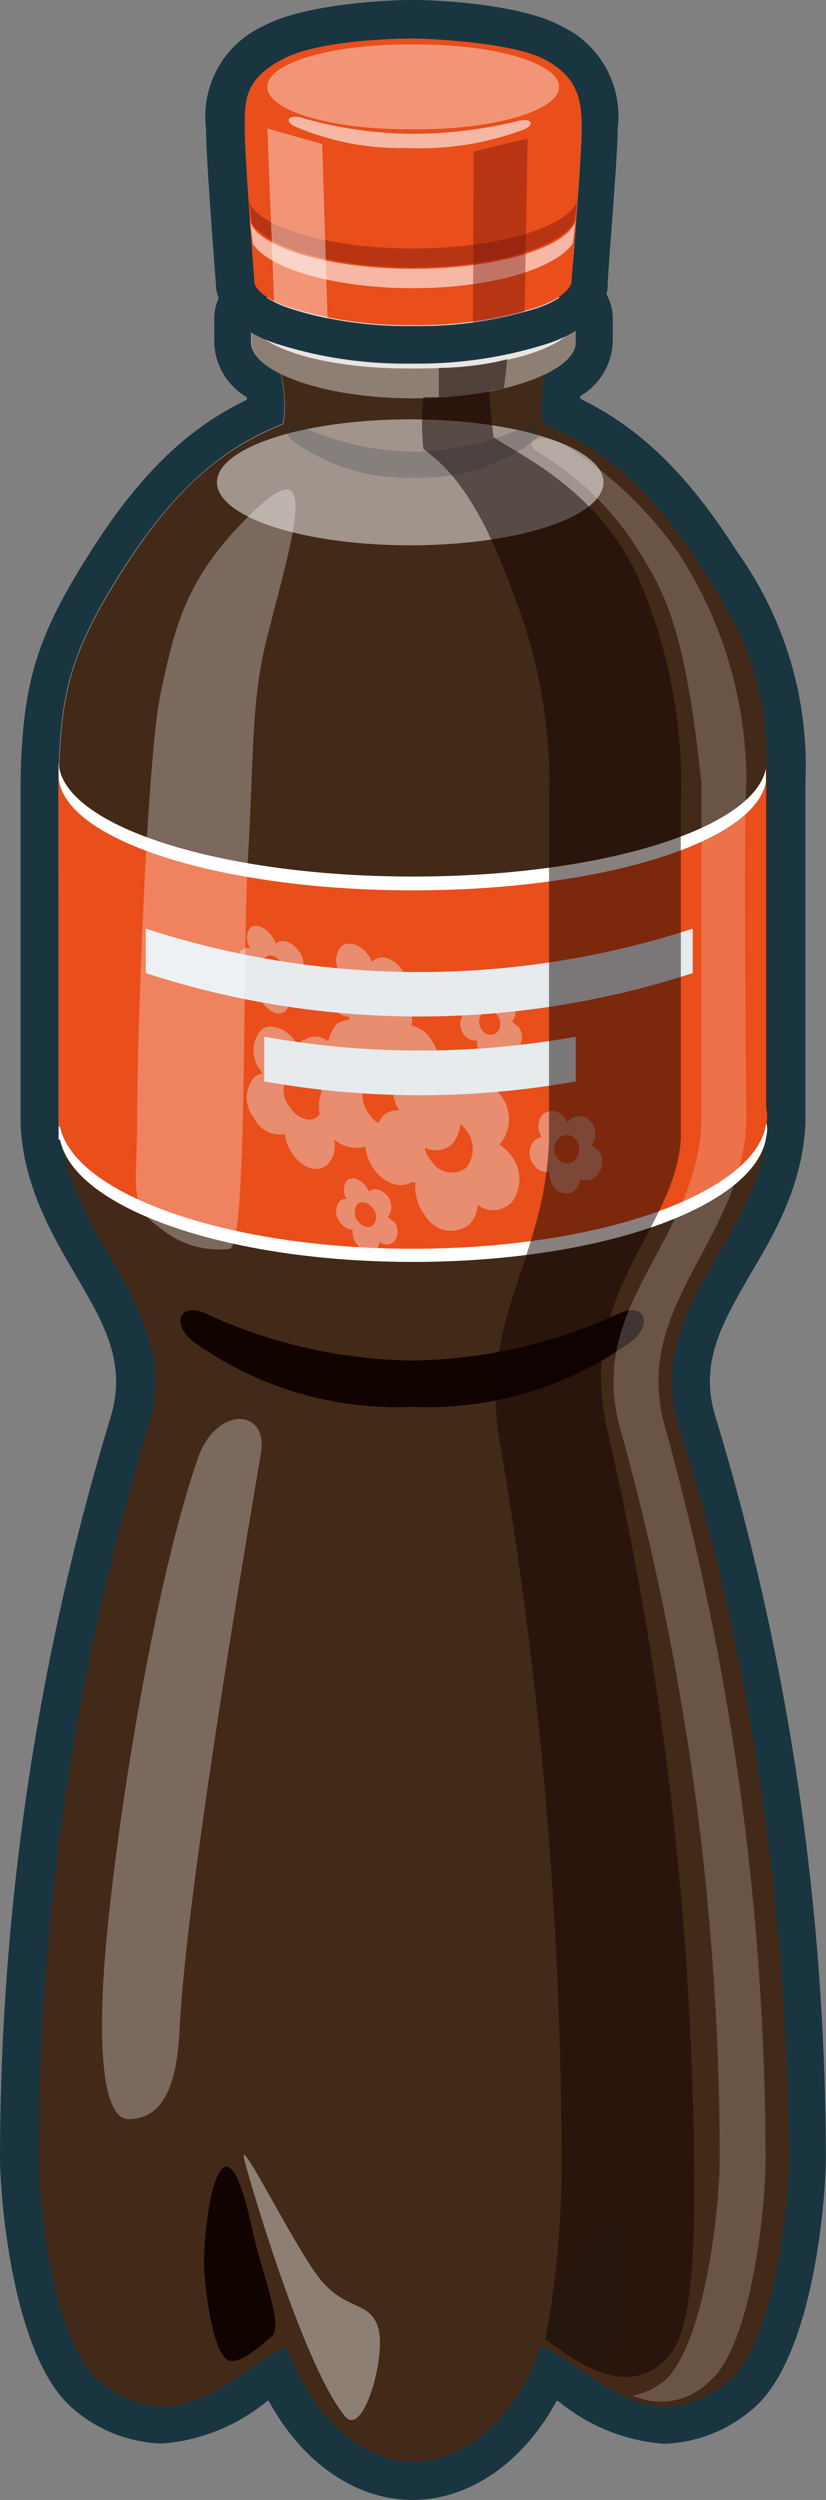 <svg xmlns="http://www.w3.org/2000/svg" viewBox="0 0 40.17 121.44"><rect x="0" y="0" width="40.17" height="121.44" fill="#808080" stroke="none"/><title>Depositphotos_56463111_02</title><g data-name="Layer 2"><path d="M33.09 69.46c-1.94-6 4-9.07 4.27-15V38.01c-.06-4.38-.57-6.32-3.07-10.26-3.25-5.13-6-6.38-7.85-7.17a6.26 6.26 0 0 1 .12-2.44c.9-.45 1.43-1 1.43-1.51v-1.27a.69.69 0 0 1 0 .13c0-1.32-3.41-2.38-7.59-2.38h-.57c-4.17 0-7.56 1.07-7.59 2.38a.74.74 0 0 1 0-.13v1.29c0 .53.53 1.06 1.43 1.51a6.29 6.29 0 0 1 .12 2.44c-1.86.8-4.6 2-7.85 7.17-2.5 3.94-3 5.88-3.07 10.26v16.45c.24 5.9 6.21 8.93 4.27 15a122.6 122.6 0 0 0-5.3 35.31c0 2.69.85 9.29 3 10.92 3.92 3 6.34-.39 9.11-1.74 1.09 3.17 3.45 5.63 6.18 5.63s5.1-2.45 6.19-5.62c2.77 1.35 5.19 4.74 9.11 1.74 2.13-1.63 3-8.24 3-10.92-.05-5.97-.64-20.69-5.34-35.34z" fill="#432918"/><path d="M34.82 68.9c-.85-2.65.26-4.55 1.67-7 1.2-2 2.56-4.37 2.68-7.38V38a17.9 17.9 0 0 0-3.35-11.24c-2.86-4.51-5.39-6.3-7.6-7.39v-.13a3.18 3.18 0 0 0 1.58-2.64v-1.24c-.11-2-2.63-4.08-9.4-4.08h-.57c-6.77 0-9.29 2.09-9.41 4.08v1.29A3.18 3.18 0 0 0 12 19.29v.13c-2.21 1.08-4.75 2.87-7.6 7.39C1.77 30.91 1.08 33.22 1 38v16.56c.12 3 1.48 5.33 2.68 7.38 1.41 2.41 2.52 4.31 1.67 7A124.29 124.29 0 0 0 0 104.76c0 2 .62 10 3.7 12.37a6.88 6.88 0 0 0 4.18 1.57 9.13 9.13 0 0 0 5.12-2.07h.07c1.63 3 4.23 4.81 7 4.81s5.38-1.83 7-4.81h.07a9.12 9.12 0 0 0 5.14 2.08 6.88 6.88 0 0 0 4.18-1.57c3.09-2.36 3.71-10.36 3.7-12.37a124.32 124.32 0 0 0-5.34-35.87zm.58 46.79a5 5 0 0 1-3.08 1.2c-2.28 0-4.07-2-6-2.94-1.09 3.17-3.45 5.63-6.19 5.63s-5.09-2.45-6.18-5.62c-2 1-3.76 2.94-6 2.94a5 5 0 0 1-3.08-1.2c-2.13-1.63-3-8.24-3-10.92a122.6 122.6 0 0 1 5.3-35.31c1.94-6-4-9.07-4.27-15L2.84 38c.06-4.38.58-6.32 3.07-10.26 3.25-5.13 6-6.38 7.85-7.17a6.29 6.29 0 0 0-.12-2.44c-.9-.45-1.43-1-1.43-1.51v-1.26a.74.74 0 0 0 0 .13c0-1.32 3.41-2.38 7.59-2.38h.57c4.18 0 7.56 1.07 7.59 2.38a.69.69 0 0 0 0-.13v1.29c0 .53-.53 1.06-1.43 1.51a6.26 6.26 0 0 0-.12 2.44c1.85.8 4.6 2 7.85 7.17 2.5 3.94 3 5.88 3.07 10.26v16.45c-.24 5.9-6.21 8.93-4.27 15 4.71 14.65 5.29 29.37 5.3 35.31.03 2.66-.83 9.27-2.96 10.9z" fill="#193540"/><ellipse cx="19.95" cy="23.43" rx="9.4" ry="3.06" fill="#fff" opacity=".5"/><path d="M37.25 55.28a1.57 1.57 0 0 0 0-.84V37.33c-.58 2.93-8 5.25-17.17 5.25-9.52 0-17.23-2.52-17.23-5.62v18.4h.07C3.6 58.69 11 61.3 20.08 61.3s16.48-2.62 17.16-5.94z" fill="#fff"/><path d="M37.25 54.64a1.57 1.57 0 0 0 0-.84V38c-.58 2.93-8 5.25-17.17 5.25-9.52 0-17.23-2.52-17.23-5.62v17.1h.07C3.6 58 11 60.66 20.08 60.66S36.56 58 37.24 54.72z" fill="#e94e1b"/><g opacity=".4" fill="#e7ebee" fill-rule="evenodd"><path d="M14.77 50.48a.89.89 0 0 0-.26.33.72.72 0 0 0-.08-.13c-.45-.71-1.22-1-1.7-.68a1.52 1.52 0 0 0-.05 2 1 1 0 0 0 .09.15.79.79 0 0 0-.37.14 1.52 1.52 0 0 0-.05 2 1.38 1.38 0 0 0 1.51.8 2.09 2.09 0 0 0 .32.9c.46.73 1.21 1 1.7.62a1.25 1.25 0 0 0 .36-1.24 1 1 0 0 0 1.11 0 1.55 1.55 0 0 0 .06-2 1.81 1.81 0 0 0-.71-.62 1.71 1.71 0 0 0-.2-1.62c-.46-.7-1.22-1-1.71-.59zm-.69 1.71c.39-.29 1-.07 1.36.49a1.22 1.22 0 0 1 0 1.57c-.39.3-1 .08-1.36-.5a1.21 1.21 0 0 1 0-1.57z"/><path d="M19.75 48.8a1.47 1.47 0 0 0-.29-.28h.06a1.13 1.13 0 0 0-.06-1.52c-.38-.49-1-.64-1.3-.33l-.07.06a1.61 1.61 0 0 0-.2-.37c-.38-.5-1-.67-1.3-.38a1.05 1.05 0 0 0-.06 1.27.6.6 0 0 0-.49.14 1.12 1.12 0 0 0 .06 1.46 1.18 1.18 0 0 0 .89.55 1.46 1.46 0 0 0 .29 1c.37.5 1 .67 1.3.35a.82.82 0 0 0 .23-.54.76.76 0 0 0 1 0 1.13 1.13 0 0 0-.07-1.46zm-1.31-.87a.91.91 0 0 1 .06 1.16c-.27.25-.73.12-1-.28a.91.91 0 0 1-.05-1.17c.24-.23.7-.1 1 .29z"/><path d="M29 55.83a.87.87 0 0 0-.24-.18.93.93 0 0 0-.05-1.19.7.7 0 0 0-1.06 0 .26.26 0 0 0-.06.06 1 1 0 0 0-.17-.27.71.71 0 0 0-1.07-.07.91.91 0 0 0 0 1.06.61.61 0 0 0-.4.21.92.92 0 0 0 .05 1.19.76.76 0 0 0 .73.28 1 1 0 0 0 .24.78.69.69 0 0 0 1.06.05.87.87 0 0 0 .19-.49.64.64 0 0 0 .88-.26.93.93 0 0 0-.06-1.2zm-1-.47a.74.74 0 0 1 0 .95.55.55 0 0 1-.85 0 .74.74 0 0 1 0-1 .56.56 0 0 1 .85.05z"/><path d="M25.11 49.81a.89.89 0 0 0-.21-.18.8.8 0 0 0 0-1 .62.62 0 0 0-.92-.11v.05a.94.94 0 0 0-.15-.24.62.62 0 0 0-.92-.14.76.76 0 0 0 0 .91.49.49 0 0 0-.35.15.79.79 0 0 0 0 1 .73.73 0 0 0 .64.3.93.93 0 0 0 .21.68.62.62 0 0 0 .92.13.68.68 0 0 0 .17-.41.55.55 0 0 0 .71-.07.8.8 0 0 0 0-1zm-.93-.49a.63.63 0 0 1 0 .82.48.48 0 0 1-.73-.1.64.64 0 0 1 0-.82.49.49 0 0 1 .73.1z"/><path d="M19.07 59.32a1.16 1.16 0 0 0-.21-.2.81.81 0 0 0 0-1c-.27-.35-.68-.46-.92-.24a1.2 1.2 0 0 0-.15-.26c-.27-.36-.68-.48-.92-.27a.75.75 0 0 0 0 .9.41.41 0 0 0-.35.1.8.8 0 0 0 0 1 .84.84 0 0 0 .63.39 1 1 0 0 0 .21.71c.27.36.68.48.92.26a.58.58 0 0 0 .17-.39.54.54 0 0 0 .71 0 .8.8 0 0 0 0-1zm-.93-.62a.64.64 0 0 1 0 .82c-.19.17-.52.08-.74-.21a.65.65 0 0 1 0-.83c.2-.16.53-.06.74.22z"/><path d="M14.82 47.67a1.44 1.44 0 0 0-.24-.26 1 1 0 0 0-.05-1.21c-.31-.44-.79-.61-1.07-.39h-.06a1.48 1.48 0 0 0-.17-.32c-.31-.45-.78-.64-1.06-.43a.86.86 0 0 0 0 1 .46.46 0 0 0-.4.07c-.28.21-.25.75.05 1.21a1.11 1.11 0 0 0 .73.53 1.31 1.31 0 0 0 .24.86c.3.45.78.63 1.06.41a.6.6 0 0 0 .19-.43c.28.24.61.3.82.12a1 1 0 0 0-.06-1.22zm-1.07-.84c.25.36.27.79 0 1s-.6 0-.85-.33-.26-.79 0-1 .6-.02.84.33z"/><path d="M24.75 56a2.07 2.07 0 0 0-.48-.41.44.44 0 0 0 .1-.09 1.87 1.87 0 0 0-.11-2.4 1.47 1.47 0 0 0-2.15-.33.55.55 0 0 0-.11.11 2.4 2.4 0 0 0-.34-.58 1.51 1.51 0 0 0-2.15-.46 1.76 1.76 0 0 0-.09 2.1 1.06 1.06 0 0 0-.81.28 1.86 1.86 0 0 0 .11 2.41 1.8 1.8 0 0 0 1.48.81 2.27 2.27 0 0 0 .49 1.63 1.44 1.44 0 0 0 2.15.4 1.47 1.47 0 0 0 .39-.94 1.25 1.25 0 0 0 1.65-.12 1.87 1.87 0 0 0-.13-2.41zm-2.16-1.2a1.48 1.48 0 0 1 .1 1.91 1.15 1.15 0 0 1-1.69-.29 1.5 1.5 0 0 1-.09-1.93 1.19 1.19 0 0 1 1.68.33z"/><path d="M18.88 50.05a1.26 1.26 0 0 0-.32.44.74.74 0 0 0-.09-.14 1.49 1.49 0 0 0-2.07-.63 1.85 1.85 0 0 0-.07 2.4 1 1 0 0 0 .12.17 1.07 1.07 0 0 0-.46.2 1.85 1.85 0 0 0-.07 2.4 1.55 1.55 0 0 0 1.84.8 2.33 2.33 0 0 0 .39 1.05c.56.83 1.48 1.08 2.07.55a1.63 1.63 0 0 0 .44-1.54 1.21 1.21 0 0 0 1.34-.18 2 2 0 0 0-.79-3.07 2 2 0 0 0-.21-1.94 1.44 1.44 0 0 0-2.09-.51zM18 52.2a1.15 1.15 0 0 1 1.65.43 1.48 1.48 0 0 1-.06 1.91c-.48.41-1.21.21-1.66-.45A1.49 1.49 0 0 1 18 52.2z"/></g><path d="M33.69 47.27a43 43 0 0 1-26.6 0v-2.16a43 43 0 0 0 26.6 0z" fill="#e7ebee" fill-rule="evenodd"/><path d="M28 52.53a43 43 0 0 1-15.15 0v-2.17a43 43 0 0 0 15.15 0z" fill="#e7ebee" fill-rule="evenodd"/><path d="M20.1 17.72c-4.42 0-7.89-1.09-7.89-2.36v1.29c0 1.37 3.42 2.7 7.89 2.7S28 18 28 16.65v-1.29c0 1.27-3.43 2.18-7.9 2.36z" fill="#fff" opacity=".4"/><path d="M20.1 13.1h-.29c-4.19 0-7.59 1.08-7.59 2.4s3.4 2.4 7.59 2.4h.57c4.19 0 7.59-1.08 7.59-2.4s-3.4-2.4-7.59-2.4z" fill="#fff" opacity=".8"/><path d="M20.1 23.2a9.33 9.33 0 0 1-5.7-1.67c-.77-.48-.53-1.23.29-.8a13.51 13.51 0 0 0 5.42 1.21 13.51 13.51 0 0 0 5.42-1.21c.81-.43 1.06.32.29.8a9.34 9.34 0 0 1-5.72 1.67z" fill="#193540" opacity=".2"/><path d="M20.05 68.34a17 17 0 0 1-10.41-3c-1.41-.88-1-2.25.52-1.46a24.68 24.68 0 0 0 9.89 2.21 24.68 24.68 0 0 0 9.89-2.21c1.48-.79 1.93.58.52 1.46a17 17 0 0 1-10.41 3z" fill="#110300"/><path d="M12.29 108.4c-1.52-7.21-2.51-.08-2.35 2s.59 3.93 1.12 4.23 1.57-.63 2.16-1.14-.55-3.27-.93-5.09z" fill="#110300"/><path d="M27.93 110c2.66-3.56 2.64-.34 2.49 1.18s-.72 3.2-1.25 3.43-1.57-.47-2.16-.85-.01-2.55.92-3.76z" fill="#193540" opacity=".2"/><path d="M16.8 117.4c.89 1 2-3 1.59-4.33s-1.59-.8-2.85-2.39-4.1-7.4-3.64-5.69 2.97 10.13 4.9 12.41z" fill="#fff" opacity=".4"/><path d="M12.36 24.82C9 28 8.49 30.51 7.81 33.7S6.67 50.56 6.67 54.2s-.46 4.33 1.14 5.47a4.48 4.48 0 0 0 3.34 1c.91 0 .61-13.66.91-19 .29-5 .15-7.59.91-10.63 1.17-4.68 2.73-9.41-.61-6.22z" fill="#fff" opacity=".3"/><path d="M9.63 70.82C7.24 77.66 5.19 91.61 5 96.79c-.17 3.82.23 6.15 1.25 6.15 2.16 0 2.41-2.76 2.5-4.63.34-6.41 3.07-22.58 3.95-27.78.3-2.15-2.19-2.21-3.07.29z" fill="#fff" opacity=".3"/><path d="M29.56 69.57c-1.63-6.72 3.3-9.79 3.55-14.27V39.07a25.14 25.14 0 0 0-1.71-10.12C29.58 23.88 25 22 24 21.23 23.85 20 23.78 19 23.78 19l.73-.14.16-1.42a12 12 0 0 1-3.33.43v1.42h-.75a12 12 0 0 0 0 2.51c1 .79 2.57 2 4.39 7.08a25.11 25.11 0 0 1 1.72 10.13V55.3c-.14 5.83-3.47 8.81-2.39 14.77a208.72 208.72 0 0 1 3 34.85 45.71 45.71 0 0 1-.79 8.72c1.21.83 4 3.19 6.07.74 1.28-1.54 1.17-6.8 1.16-9.45a165.84 165.84 0 0 0-4.19-35.36z" fill="#110300" opacity=".5"/><path d="M32.38 69.46c-1.78-6 3.7-9.07 3.92-15 0 0-.15-13.77 0-16.45A20.44 20.44 0 0 0 33 26.87a19 19 0 0 0-5.52-5.24c-1.39-.71-2.11-.17-1.31.34a14.51 14.51 0 0 1 5.16 5.24c1.33 2.09 2.12 4.55 2.78 10.83v16.45c-.22 5.9-5.7 8.93-3.92 15A132.75 132.75 0 0 1 35 104.77c0 2.69-.78 9.29-2.74 10.92a3.42 3.42 0 0 1-1.5.68 3.34 3.34 0 0 0 3.73-.68c2-1.63 2.75-8.24 2.74-10.92a132.85 132.85 0 0 0-4.85-35.31z" fill="#fff" opacity=".2"/><path d="M20.08 1.82c-.42 0-4.68.14-6.35 1s-1.85 2-1.85 3.37.48 7.54.48 7.54.08.63 1.62 1.17a19 19 0 0 0 6.1.89 19 19 0 0 0 6.1-.89c1.53-.54 1.61-1.17 1.61-1.17s.48-6.13.48-7.54 0-2.39-1.84-3.37-5.94-.99-6.35-1z" fill="#e94e1b"/><path d="M27.3 1.27C25.34.2 21.31 0 20.12 0H20c-1.19 0-5.22.2-7.18 1.26a4.83 4.83 0 0 0-2.8 5c0 1.44.44 7 .49 7.68V14c.07.52.48 1.83 2.82 2.66a20.54 20.54 0 0 0 6.39 1h.62a20.55 20.55 0 0 0 6.39-1c2.34-.82 2.75-2.13 2.82-2.66v-.09c0-.64.49-6.25.49-7.68a4.83 4.83 0 0 0-2.74-4.96zm.49 12.51s-.08.63-1.61 1.17a18.77 18.77 0 0 1-5.79.89h-.62a18.76 18.76 0 0 1-5.77-.89c-1.53-.54-1.62-1.17-1.62-1.17s-.48-6.13-.48-7.54 0-2.39 1.85-3.37 5.94-1 6.35-1 4.68.14 6.35 1 1.84 2 1.84 3.37-.5 7.54-.5 7.54z" fill="#193540"/><path d="M20.08 12.07c-4.54 0-8-1.24-8-2.51l.17 1.29C13 12 16.12 13 20.08 13s7.11-1 7.85-2.18l.17-1.29c0 1.3-3.48 2.54-8.02 2.54z" fill="#6f110b" opacity=".4"/><path d="M20.08 13.06c-4.5 0-7.95-1.24-7.95-2.51l.17 1.29C13 13 16.15 14 20.08 14s7-1 7.78-2.18l.14-1.27c0 1.27-3.43 2.51-7.92 2.51z" fill="#fff" opacity=".6"/><path d="M19.78 7.19a13.05 13.05 0 0 1-5.33-1c-.71-.28-.43-.69.32-.44a20.26 20.26 0 0 0 5.09.75 21.79 21.79 0 0 0 5.24-.6c.8-.23 1 .19.22.45a14.45 14.45 0 0 1-5.54.84z" fill="#fff" opacity=".6"/><path d="M20.08 2.16h-.23C16 2.16 13 3.08 13 4.22s3 2.06 6.85 2.06h.46c3.8 0 6.88-.92 6.88-2.06s-3.08-2.06-6.88-2.06z" fill="#fff" opacity=".4"/><path d="M15.93 15.47L15.67 7 13 6.24l.33 8.43a5.1 5.1 0 0 0 .64.27 14.12 14.12 0 0 0 1.96.53z" fill="#fff" opacity=".4"/><path d="M23 15.66a16.55 16.55 0 0 0 2.51-.52l.15-8.41-2.62.63z" fill="#6f110b" opacity=".4"/></g></svg>